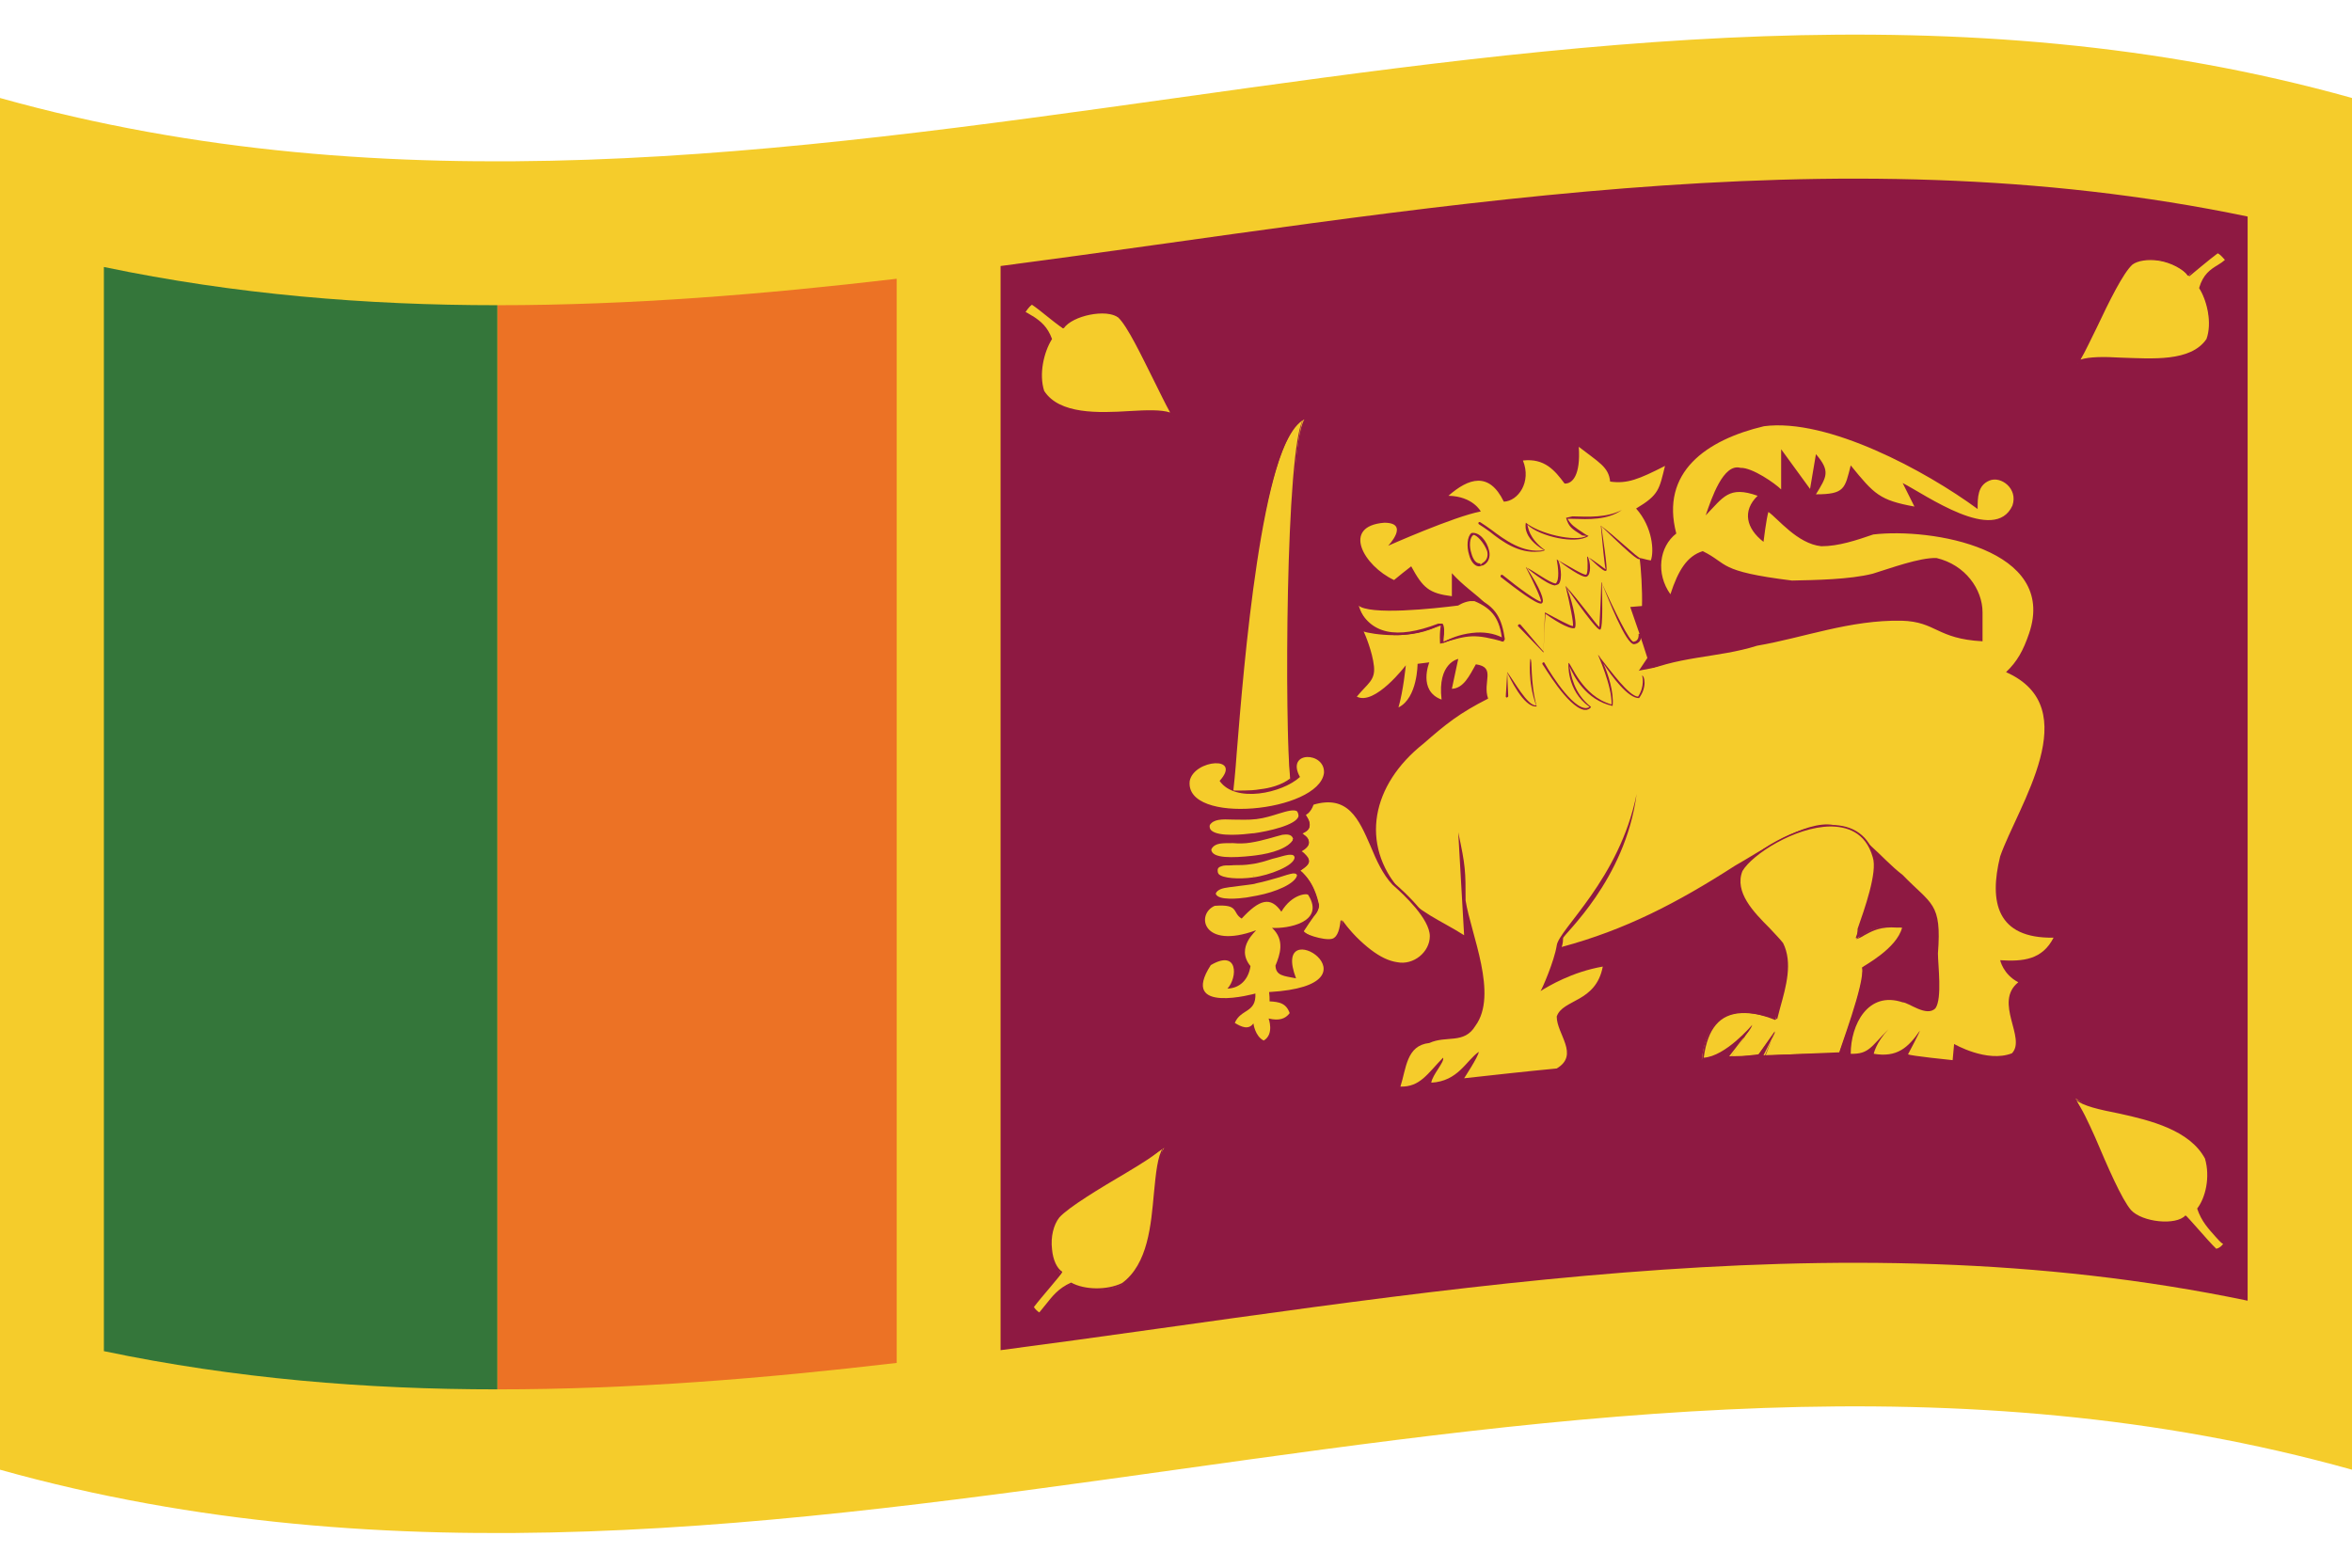 <svg version="1.1" id="lka" name="ski lanka" xmlns="http://www.w3.org/2000/svg" xmlns:xlink="http://www.w3.org/1999/xlink" x="0px" y="0px"
	 viewBox="0 0 480 320" enable-background="new 0 0 480 320" xml:space="preserve">
<g id="flag-lka">
	<path fill="#F5CC2B" d="M0,300c160,44.8,320-44.8,480,0c0-93.3,0-186.7,0-280C320-24.8,160,64.8,0,20C0,113.3,0,206.7,0,300z"/>
	<path fill="#EC7225" d="M101.5,62.3c27.2,0,54.3-2.2,81.5-5.4c0,73.8,0,147.5,0,221.3c-27.2,3.2-54.3,5.4-81.5,5.4
		C101.5,209.8,101.5,136.1,101.5,62.3z"/>
	<path fill="#34763A" d="M21.2,54.5c26.8,5.6,53.5,7.8,80.3,7.8c0,73.8,0,147.6,0,221.3c-26.8,0-53.5-2.2-80.3-7.8
		C21.2,202.1,21.2,128.3,21.2,54.5z"/>
	<path fill="#8E1942" d="M204.2,54.3c84.8-11.1,169.7-27.8,254.5-10.1c0,73.8,0,147.6,0,221.3c-84.8-17.7-169.7-1-254.5,10.1
		C204.2,201.8,204.2,128,204.2,54.3z"/>
	<path fill="#F5CC2B" d="M301.3,144.1c1.4-0.1,2.8-0.2,4.2-0.3c0,0-4.7,4.5-3.6,9.8c4.9-7.9,6.8-6.7,6.8-6.7
		c-1.5,1.8-4.4,4.4-2.2,9.1c2-5.2,5.9-9.6,5.9-9.6c0,0-1.1,5.7,1.3,10.6c1.7-5.3,4.6-10,4.6-10c0,0-0.4,5.6,2,7.4
		c2-1.9,3.2-6.5,3.2-6.5c0,0,3.7,6.2,5.9,6.9c1.8-4.5,1.8-8,1.8-8c0,0,7.5,4.8,13.6,1.3c-5.4-1.6-7.2-6-7.2-6c0,0,9.8,3.6,14,1.6
		c-4.1-2.9-13.7-7-13.7-6.9c0,0,7.1,2.1,9.2,1.4c-1-1.3-4.1-2.9-4.1-2.9C329.1,137.8,315.2,140.8,301.3,144.1z"/>
	<path fill="#8E1942" d="M313.9,157c-2.5-4.3-2-9.2-1.8-10.4c-0.5,1.1-3.8,4.9-5.4,9.4c-2.6-4.4-0.3-7.1,1.3-8.8
		c0.1-0.1,0.2-0.3,0.4-0.4c-0.4,0.2-2.3,0.4-6.3,6.8c-1.6-5.4,3.2-10.1,3.3-10.2c-1.4,0.3-2.7,0.6-4.1,0.9c-0.1,0-0.2-0.2-0.2-0.3
		c0,0,0.1-0.3,0.2-0.2c1.4-0.1,2.8-0.2,4.2-0.4c0.1,0.5-4.4,4.9-3.4,9.9c2.7-5.1,4.7-6.5,5.8-6.8c0.6-0.2,0.9-0.1,0.9,0
		c-0.1,0.3-0.3,0.6-0.4,0.9c-1.5,1.8-3.6,4.2-1.6,8.3c1.5-5.2,5.4-9.6,5.5-9.6c0.4,0.2-0.6,5.9,1.7,10.6c1.2-5.2,4.2-9.9,4.2-10
		c0.4,0.1,0.1,5.6,2.4,7.4c1.5-1.8,2.8-6.2,2.8-6.2c0.5-0.1,4.1,5.9,6.3,6.7c1.4-4.2,1.5-7.7,1.5-7.7c0.2-0.2,4.9,2.5,9.6,2.2
		c1.4-0.1,2.8-0.4,4.1-1.2c-5.4-1.2-7.2-5.4-7.3-5.7c0.3-0.2,6.9,2,11.4,1.8c1-0.1,2-0.3,2.7-0.6c-4-2.5-13.6-6.5-13.6-6.5
		c0.2-0.4,5.8,1.1,8.4,1c0.3,0,0.6,0,0.8-0.1c-1.1-0.9-4.1-2.4-4.2-2.4c0.4-0.3,3.4,1.1,4.4,2.5c-1.5,0.8-5,0.2-7.3-0.4
		c3.1,1.1,8.9,3.8,11.8,5.9c-4,2.4-12.6-0.5-14.1-1c0.7,0.6,2.6,4,7.2,5.4c-5.8,3.9-12.7-0.1-13.7-0.7c0.3,0.5,0.1,3.7-1.5,7.8
		c-2.5-0.6-5.8-5.9-6.3-6.7c0.1,0.7-1.1,4.6-2.9,6.4c-2.5-1.6-2.5-6-2.5-7.2C317.6,148.6,315.3,152.6,313.9,157L313.9,157z"/>
	<path fill="#F5CC2B" d="M360,87c13-1.7,33,9.1,43.6,16.9c0-2.4,0-4.8,2.4-5.8c2.3-1,5.9,1.6,4.7,5.1c-3.6,7.9-17.7-2.2-22.4-4.6
		c0.8,1.6,1.6,3.2,2.4,4.8c-7.1-1.3-8.2-2.5-13-8.4c-1.2,4.7-1.2,5.9-7.1,5.9c2.2-3.6,3-4.7,0-8.2c-0.4,2.4-0.8,4.7-1.2,7.1
		c-2-2.7-3.9-5.4-5.9-8.1c0,2.7,0,5.5,0,8.2c-1.2-1.2-5.9-4.5-8.3-4.4c-3.5-1-5.9,6.2-7.1,9.7c3.6-3.7,4.7-6.1,10.6-4
		c-3.2,3.1-2.3,6.7,1.2,9.4c0,0,0.6-4.9,1-6.1c1.9,1.3,5.9,6.5,10.8,7c3.5,0,7.1-1.2,10.6-2.4c11.8-1.4,37.7,2.9,31.8,20.2
		c-1.2,3.5-2.4,5.7-4.7,7.9c16.5,7.3,2.4,27.3-1.2,37.6c-2.3,9.3-0.7,16.8,10.9,16.6c-2.3,4.5-6.2,4.9-10.9,4.6c0,0,0.6,2.9,3.7,4.5
		c-5.1,4.1,1.7,11.4-1.3,14.5c-5.1,2-11.8-1.9-11.8-1.9c-0.1,1.1-0.2,2.2-0.3,3.3c0,0-8.9-0.9-9.1-1.2c0,0,2.5-4.7,2.4-4.8
		c-2.4,3.5-4.7,5.5-9.4,4.7c0,0,0.4-2.2,3-5c-3.6,3.6-4,5.1-7.7,5c0-5.9,3.5-12.9,10.6-10.5c1.2,0,4.9,3.1,6.7,1.2
		c1.4-2,0.5-8.9,0.5-11.2c0.8-10.4-1.3-9.9-7.2-16c-4.7-3.6-8.2-9.1-14.1-10.2c-5.9-1.1-15.4,5.7-20.1,8.3
		c-11.8,7.6-22.4,13.1-35.4,16.6c0,0,0.3-0.6,0.3-1.8c0-0.7,12.7-11.8,15-29.4c-3.5,17.4-15.9,27.6-16.3,30.9
		c-0.5,3.2-3,8.9-3.3,9.3c1.6-1,6.4-3.9,12.7-5c-1.4,7.4-8.2,6.6-9.4,10.2c0,3.6,4.7,7.8,0,10.6c-6.3,0.6-12.6,1.3-18.9,2
		c0,0,2.9-4.4,3-5.4c-2.6,1.8-4.2,6-9.7,6.3c0.2-1.6,2.8-4.3,2.4-5.1c-3.2,3.3-4.7,6-8.7,5.9c1.2-3.7,1.2-8.4,5.9-8.9
		c3.5-1.6,7.1,0.3,9.4-3.5c4.7-6.4-0.9-18.7-2-25.6c0-5.9,0-7-1.5-13.9c0.4,7,0.8,14,1.2,21c-4.7-3-9.4-4.7-13-9.1
		c-8.3-9.5-5.9-21.6,4.7-30c4.7-4.1,7.3-6.2,13.2-9.2c-1.2-3.4,1.7-6.4-2.5-7c-1.3,2.3-2.5,4.9-4.9,5c0.4-2,0.9-4.1,1.3-6.1
		c0,0-4.3,0.8-3.4,8.3c-4.9-1.8-2.5-7.6-2.5-7.6c-0.8,0.1-1.6,0.2-2.4,0.3c0,0,0,7-3.9,8.9c1-3.4,1.5-8.6,1.5-8.6
		c0,0-6.3,8.3-10,6.4c2.2-2.7,3.8-3.3,3.5-6.2c-0.3-2.9-1.8-6.5-2.1-7.1c1.3,0.5,10.2,2,15.8-1.5c-0.4,1.9-0.2,4-0.2,4
		c5.9-1.9,7.1-2,13-0.4c-1.2-8-5.9-8.8-10.6-14c0,1.6,0,3.1,0,4.7c-4.7-0.6-5.9-1.7-8.3-6.1c-1.2,0.9-2.4,1.9-3.5,2.8
		c-6.2-2.9-10.8-11-2-11.7c5.3,0,0.8,4.7,0.8,4.7c0,0,13.5-6,18.9-7c0,0-1.6-3.1-6.6-3.2c4.1-3.6,8.3-5,11.3,1.2
		c2.9-0.1,5.7-4,3.9-8.4c4.4-0.5,6.5,2,8.5,4.7c1.6,0.1,3.3-1.7,2.9-7.5c4.1,3.2,6.1,4.1,6.4,7.1c3.5,0.5,5.9-0.5,11.2-3.2
		c-1.2,4.8-1.2,5.9-5.9,8.7c3.4,3.8,3.7,8.8,3,10.6c-1.2-0.2-1.5-0.4-2.3-0.5c0.3,1.8,0.6,6.8,0.5,9.8c-0.8,0.1-1.6,0.1-2.4,0.2
		c1.2,3.4,2.4,6.9,3.5,10.4c-0.8,1.2-1.6,2.4-2.4,3.6c8.3-4.1,16.6-3.5,24.8-6.1c9.4-1.6,18.9-5.3,29.5-5.1
		c7.1,0.2,7.1,3.7,16.5,4.2c0-2,0-3.9,0-5.9c0-4.7-3.5-9.7-9.4-11.1c-3.5-0.1-9.4,2.1-13,3.2c-4.7,1.2-11.8,1.3-16.5,1.4
		c-15.3-1.9-12.9-3.4-18.2-6c-3.2,1-5,3.9-6.6,8.8c-3-4.2-2.3-9.7,1.2-12.4C338.8,96.4,348.2,89.8,360,87L360,87z"/>
	<path fill="#F5CC2B" d="M363.6,192.9c-2.4-3.5-10.7-9-8.3-15c3.6-6.2,23.6-16,27.1-2.9c1.2,3.5-2.5,12.9-3.7,16.5
		c1.8-0.5,3.8-3.3,9.6-2.1c-1.1,4.6-8.2,8.1-8.2,8.1c0.7,3.1-4.8,17.6-4.8,17.6c-5.1,0-10.2,0.1-15.4,0.3c0.8-1.6,1.6-3.2,2.4-4.8
		c-1.2,1.6-2.3,3.2-3.5,4.8c-2,0.1-3.9,0.2-5.9,0.2c1.6-2,3.1-4.1,4.7-6.1c0,0-5.6,6.8-10.3,6.8c1.1-9.5,6.8-11.4,15-8.1
		C363.6,203.6,365.9,197.6,363.6,192.9L363.6,192.9z"/>
	<path fill="#8E1942" d="M347.6,216.7c-0.1,0-0.2,0-0.3-0.1c0.8-9.3,6.1-12.2,15.2-8.5c-0.2-0.6,0-1.4,0.3-2.2
		c1.1-4.2,2.5-9,0.6-12.8c-0.6-0.9-1.6-1.9-2.7-3c-3.3-3.4-7.4-7.6-5.6-12.2c2.4-4.1,11.6-9.5,18.4-9.5c4.8-0.1,8,2.3,9.2,6.7
		c1.1,3.1-1.5,10.5-3.1,14.9c-0.2,0.5-0.4,1.1-0.5,1.6c0.2-0.4,0.6-0.7,1.2-1c1.6-0.9,3.9-2.2,8.2-1.3c-0.9,4.9-7.8,8.4-8.1,8.5
		c0.9,2.9-4.5,16.8-4.7,17.5c-5.2,0.1-10.4,0.2-15.6,0.4c0.7-1.7,1.4-3.4,2.2-5.2c-1,1.7-2.1,3.4-3.1,5.2c-2,0.1-4.1,0.2-6.1,0.3
		c1-1.5,2-2.9,3-4.4C354.1,213.6,350.7,216.5,347.6,216.7L347.6,216.7z M356.2,211.4c-1,1.5-2,3-3,4.5c1.9-0.2,3.8-0.5,5.7-0.7
		c1.1-1.6,2.2-3.1,3.3-4.7c-0.6,1.7-1.3,3.4-1.9,5c5-0.3,10.1-0.5,15.1-0.7c-0.2,0,5.3-14.3,4.6-17.3c0.2-0.3,7.1-3.8,8.2-8.2
		c-0.7,0.1-1.5,0-2.2,0c-2.7,0-4.2,0.9-5.5,1.6c-0.6,0.4-1.1,0.6-1.6,0.8c0.1-0.7,0.2-1.4,0.2-2.1c1.4-4,4.1-11.6,3.1-14.6
		c-1.5-5.3-5.5-6.3-8.7-6.3c-7.2,0.1-15.9,5.7-17.9,9.1c-1.7,4.3,2.3,8.4,5.5,11.6c1.1,1.2,2.2,2.3,2.8,3.1c2,4,0.6,8.9-0.6,13.2
		c-0.2,0.8-0.4,1.6-0.6,2.3c-3-0.8-5.3-1.3-7.3-1.2c-4.4,0.2-6.9,3.1-7.7,9.1c4.5-0.3,9.8-6.6,9.9-6.7l0,0
		C357.5,209.6,357,210.4,356.2,211.4L356.2,211.4z"/>
	<path fill="#F5CC2B" d="M300.4,109c-1.6,1.1-0.3,7.5,2.2,6.1C305.6,113.4,301.6,108.2,300.4,109L300.4,109z"/>
	<path fill="#8E1942" d="M302,115.6c-0.9,0.1-1.8-0.8-2.2-2.4c-0.5-1.6-0.4-3.7,0.5-4.4c1.6-0.3,3.2,1.7,3.6,3.6
		c0.3,1.3-0.1,2.4-1.2,3C302.5,115.4,302.2,115.5,302,115.6L302,115.6z M300.7,109.2c-0.8,0.5-0.9,2.3-0.4,3.8
		c0.3,1.1,0.9,2.1,1.8,2c0,0.1,0,0.2,0,0.3c0.2-0.1,0.3-0.3,0.5-0.4c1-0.6,1.1-1.6,0.9-2.4C302.9,110.8,301.3,109.1,300.7,109.2
		L300.7,109.2z"/>
	<path fill="#F5CC2B" d="M301.9,106.8c2.9,1.7,7.5,6.6,13.3,5.8c-4.3-3.1-3.4-5.8-3.4-5.8c2.2,2.4,9.8,4.2,12.3,3
		c-2.9-1.9-3.5-2.1-4.1-4c3.5,0.1,7.8,0.4,11.2-1.3C321.3,105.1,311.6,105.9,301.9,106.8z"/>
	<path fill="#8E1942" d="M314,112.6c-4.1,0.4-7.5-2.1-10-4.1c-0.8-0.6-1.6-1.1-2.2-1.5c-0.1-0.1-0.1-0.2-0.1-0.3
		c0.1-0.1,0.2-0.2,0.4-0.1c0.6,0.4,1.4,0.9,2.2,1.5c2.8,2.1,6.5,4.9,10.8,4.2c-4.6-2.7-3.7-5.5-3.7-5.6c2.6,2.2,10,4,12.4,2.7
		c-0.3,0-0.6-0.1-0.9-0.1c-2.2-1.4-2.7-1.7-3.3-3.6c0.4-0.1,0.8-0.2,1.3-0.3c3.3,0.1,7,0.3,10.1-1.3c-3,2.1-6.8,1.9-10.1,1.8
		c-0.3,0-0.6,0-1,0c0.8,1.3,1.3,1.6,3.4,3c0.3,0.2,0.6,0.4,0.9,0.5c-2.6,1.8-10,0.1-12.5-2.3c0.2,0.5,0.2,2.7,3.6,5.2
		C314.9,112.5,314.5,112.6,314,112.6C314,112.6,314,112.6,314,112.6z"/>
	<path fill="#F5CC2B" d="M307.5,142.2c0.1-1.7,0.2-3.3,0.3-5c0,0,3.2,7.2,5.6,7.1c-1.5-5.4-0.9-9.8-0.9-9.8
		C310.9,137,309.2,139.6,307.5,142.2z"/>
	<path fill="#8E1942" d="M313.6,144.2c-2.7,0.3-5.6-6.2-6-6.9c0.1,1.6,0.1,3.2,0.2,4.8c0,0.2-0.2,0.2-0.3,0.3
		c-0.1-0.1-0.2-0.1-0.2-0.2c0.1-1.7,0.2-3.3,0.3-5c1.4,1.8,4.1,6.9,5.9,6.8c-1.8-5-1.2-9.5-1.2-9.5
		C312.8,134.5,312.2,138.9,313.6,144.2C313.7,144.2,313.6,144.2,313.6,144.2L313.6,144.2z"/>
	<path fill="#F5CC2B" d="M315,135.3c0,0,6.5,11.2,9.6,9.1c-4.7-3.8-4.2-9.3-4.2-9.3c0,0,2.1,7.1,8.5,8.8c0.4-4.2-2.5-10.6-2.5-10.6
		c0,0,5.3,8.8,8,8.8c1.7-2.3,1.1-4.5,1.1-4.5C328.7,136.8,321.9,136,315,135.3z"/>
	<path fill="#8E1942" d="M323.8,144.9c-0.1,0-0.3,0-0.5,0c-3.4-0.6-8.2-9-8.5-9.3c-0.1-0.2,0-0.3,0.1-0.4c0.1,0,0.3,0,0.3,0.1
		c0,0.1,4.9,8.6,8.1,9.2c0.4,0.1,0.8,0,1.1-0.2c-4.8-3.4-4.3-9-4.3-9c0.5,0,2.7,6.8,8.8,8.5c0.1-3.8-2.8-10.1-2.8-10.2
		c0,0,0,0,0,0.1c0.1,0,0.3,0.2,0.5,0.6c2.1,2.6,5.8,7.8,7.7,7.9c1.4-2.1,0.9-4.2,0.8-4.3c0,0,0,0,0,0c0.5,0,1.1,2.3-0.6,4.6
		c-2.2,0.1-5.6-4.5-7.3-7.1c1,2.2,2.2,5.9,1.9,8.7c-5.5-1.2-8-6.2-8.8-8.1c0.3,1.6,0.8,5.5,4.4,8.3
		C324.5,144.7,324.1,144.8,323.8,144.9L323.8,144.9z"/>
	<path fill="#F5CC2B" d="M310,127.6c1.6,1.9,3.2,3.7,4.7,5.6c0.2-2.7,0.5-5.4,0.7-8.1c0,0,4.6,3.2,5.5,3c0.8-0.1-1.3-8.5-1.3-8.5
		c0,0,6.3,8.9,6.6,8.7c0.4-0.3,0.6-9.5,0.6-9.5c0,0,4.8,12.6,6.4,12.5c1.6-0.3,1.2-1.9,1.2-1.9C326.4,128.7,318.2,128.1,310,127.6z"
		/>
	<path fill="#8E1942" d="M315,133.2c-1.7-1.8-3.5-3.6-5.2-5.4c-0.1-0.1,0-0.2,0.1-0.3c0.1-0.1,0.3-0.1,0.4,0
		c1.6,1.8,3.1,3.7,4.7,5.5c0.1-2.7,0.2-5.3,0.3-8c2.6,1.4,5.2,2.8,5.7,2.8c0.2-0.5-0.6-4.5-1.5-8.2c2.7,2.9,6.4,8.1,6.9,8.4
		c0-0.4,0.3-5,0.4-9.2c2.7,5.9,5.8,12.3,6.6,12.2c0.4-0.1,0.6-0.2,0.8-0.5c0.3-0.5,0.2-1.1,0.2-1.1c0.4-0.2,0.7,0.7,0.3,1.4
		c-0.3,0.4-0.6,0.6-1.2,0.7c0,0,0,0,0,0c-1.7,0.1-5.4-9.6-6.6-12.5c0.3,9.2-0.2,9.4-0.3,9.5c-0.2,0.1-0.6,0.4-7-8.7
		c0.9,1.5,2.4,7.4,1.8,8.4c-1.2,0.4-4.9-2.1-6-2.9C315.2,127.9,315.1,130.6,315,133.2L315,133.2z"/>
	<path fill="#F5CC2B" d="M306.4,117.5c0,0,7.3,5.8,8.1,5.4c0.8-0.5-3-7.4-3-7.4s4.2,3.5,5.8,3.7c1.6,0.2,0.6-5.2,0.6-5.2
		c0,0,5,3.8,5.8,3.4c0.9-0.2,0.4-4,0.4-4c0,0,3.2,2.9,3.5,2.9c0.2,0-0.7-9.2-0.7-9.2c0,0,7.2,7.1,7.8,6.9
		C325.2,115,315.8,116.2,306.4,117.5z"/>
	<path fill="#8E1942" d="M314.5,123.2c-1,0.1-5-2.9-8.2-5.4c-0.1-0.1-0.1-0.2,0-0.4c0.1-0.1,0.3-0.1,0.4,0c3.3,2.7,7.1,5.4,7.8,5.4
		l0,0c0.1-0.4-1.5-4-3.1-7c1.5,0.6,4.8,3.2,6.1,3.3c0.8-0.7,0.5-3.3,0.2-4.9c2.7,1.5,5.4,3.2,6,3.1c0.3-0.1,0.4-1.9,0.2-3.7
		c1.9,1.1,3.5,2.5,3.8,2.6c-0.2-0.3-0.7-5.6-1-8.9c3.1,2.3,7.4,6.5,8,6.6c-0.1,0.6-0.6,0.6-7.9-6.5c1.3,8.8,1.1,9,1,9.1
		c-0.3,0.1-0.5,0.2-3.8-2.9c0.6,1,0.8,3.7-0.2,4.1c-0.8,0.4-4.7-2.4-5.9-3.4c0.5,0.5,1.1,3.9,0.2,4.9c-0.1,0.1-0.7,0.3-0.8,0.3
		c-1.7-0.2-5.8-3.6-5.9-3.8c3,4.4,3.9,7,3.3,7.4C314.6,123.2,314.6,123.2,314.5,123.2L314.5,123.2z"/>
	<path fill="#F5CC2B" d="M277.2,123.4c0.4,0.5,1.5,9.8,16.3,4.2c1.4-0.9,0.8,2.6,0.7,3.5c0.7-0.2,7.7-3.5,12.5-0.5
		c-0.6-3.9-1.6-6.4-5.8-8.2c-2.1-0.2-3.6,1-3.6,1C297.3,123.4,279.5,125.7,277.2,123.4L277.2,123.4z"/>
	<path fill="#8E1942" d="M306.7,130.9c-0.1,0-0.1,0-0.2,0c-1.7-1.1-3.8-1.4-6.3-1.2c-2.5,0.3-4.6,1.1-5.5,1.5c-0.1,0-0.4,0.1-0.4,0
		c-0.1,0-0.3,0-0.3,0c0-0.2,0-0.4,0.1-0.7c0.1-0.9,0.3-2.6-0.1-2.8c-2.7,1-4.9,1.6-6.8,1.8c-5.3,0.7-8.7-1.2-10-5.7
		c0-0.1-0.1-0.1-0.1-0.1c2.5,5.7,7.8,6.9,16.4,3.6c0.3,0,0.6,0,0.9,0c0.4,0.5,0.4,1.7,0.2,3.2c0,0.2,0,0.4,0,0.6
		c1.1-0.7,3.2-1.6,5.8-1.9c2.4-0.3,4.5,0.1,6.1,0.9c-0.5-3.5-1.7-5.8-5.6-7.4c-0.3,0-0.6,0-0.9,0c-1.4,0.2-2.4,0.9-2.4,0.9
		c-4.7,0.6-18.3,2.1-20.5-0.1c0,0,0-0.2,0.1-0.2c0.1-0.1,0.2-0.3,0.3-0.2c1.6,1.6,11.5,1,19.5,0c0.2,0,1.4-0.9,3-1.1
		c0.3,0,0.7,0,1.1,0c4.3,1.8,5.4,4.4,6,8.4c0,0.1,0,0.2-0.1,0.3C306.8,130.9,306.7,130.9,306.7,130.9L306.7,130.9z"/>
	<path fill="#F5CC2B" d="M269.2,185c-0.3,1.2-1,1.6-3.2,5c1,1.3,5.5,2.8,6.7,1.5c1.1-0.7,1.2-3.7,1.2-3.7c2.4,3.2,6.5,8.3,11.3,8.9
		c3.5,0.7,7.1-2.1,7.1-5.6c0-3.6-5.3-8.6-7.7-10.6c-5.9-6.4-5.4-19.8-16.5-16.4c0,0.1-0.5,1.7-1.6,2.2c0.9,1.6,1.4,2.9-0.7,3.8
		c1.7,1.4,1.9,2.5-0.2,3.7c1.3,1.5,2.8,2-0.2,3.9C268.3,180.1,269,184.5,269.2,185L269.2,185z"/>
	<path fill="#8E1942" d="M286.9,196.9c-0.7,0.1-1.3,0.1-1.9-0.1c-3.5-0.4-7.2-3.3-11.2-8.7c0.2,0.7,0,2.9-1,3.5
		c-0.2,0.3-0.6,0.4-1.2,0.5l0,0c-1.8,0.2-5-0.9-5.8-2c1-1.8,1.7-2.7,2.2-3.4c0.6-0.9,0.9-1.2,1-1.8c-0.3-1.4-1.2-5-3.9-7.3
		c1-1,1.6-1.5,1.6-1.9c0.1-0.4-0.3-0.7-0.8-1.2c-0.2-0.2-0.4-0.4-0.7-0.8c0.9-0.8,1.4-1.2,1.5-1.6c0.1-0.5-0.3-1.2-1.2-1.9
		c0.7-0.7,1.2-1.1,1.3-1.4c0.3-0.6,0-1.4-0.6-2.5c0.7-0.6,1.2-1.2,1.5-2.2c1-0.5,1.6-0.6,2.3-0.7c6.1-0.8,8.1,4,10.3,9.2
		c1.2,2.8,2.5,5.6,4.4,7.8c2.3,2,7.8,7.1,7.8,10.8C292.4,194,290,196.6,286.9,196.9L286.9,196.9z M273.6,187.8
		c4.5,5.2,8.1,8.1,11.5,8.6c3.4,0.7,6.7-2.1,6.7-5.3c0-3.5-5.3-8.5-7.6-10.5c-2-2.1-3.3-5-4.5-7.9c-2.4-5.5-4.6-10.6-11.8-8.4
		c-0.3,1-0.9,1.8-1.6,2.1c0.7,0.5,1.2,1.6,0.9,2.5c-0.2,0.6-0.7,0.9-1.6,1.3c1.2,0.4,1.6,1.2,1.5,1.9c-0.1,0.6-0.7,1.1-1.7,1.7
		c0.3-0.1,0.6,0.2,0.8,0.4c0.6,0.6,1,1,0.9,1.7c-0.1,0.6-0.7,1.1-1.9,1.9c2.9,1.9,3.7,5.7,4,6.9c-0.1,1.1-0.4,1.6-1.1,2.4
		c-0.5,0.7-1.2,1.7-2.1,3.1c0.9,0.8,5.4,2.1,6.3,1.2C273.3,190.7,273.5,188.6,273.6,187.8L273.6,187.8z"/>
	<path fill="#F5CC2B" d="M266.2,85.6c-3.6,5.6-3.9,62.2-2.8,73.4c-3.6,2.8-10.2,2.8-12,2.3C252.3,157.1,255.4,91.1,266.2,85.6
		L266.2,85.6z"/>
	<path fill="#8E1942" d="M257.2,161.5c-2.4,0.3-4.8,0.2-5.9,0c0-1,0.3-4,0.6-7.9c1.6-19.1,5.2-63.7,14.2-68.3
		c-3.2,5.8-3.6,61.7-2.5,73.6C261.7,160.6,259.1,161.3,257.2,161.5L257.2,161.5z M266,85.5c-8.5,4.7-12.2,50.7-13.6,68.1
		c-0.3,4.2-0.6,6.9-0.7,7.8c0.8-0.1,3.2,0.1,5.5-0.3c1.8-0.2,4.3-0.8,6.1-2.2C262.2,148.9,262.3,91.3,266,85.5L266,85.5z"/>
	<path fill="#F5CC2B" d="M256.2,202.8c0,0-15.7,4.4-9.1-5.8c5.6-3.3,5.5,2.5,3.4,4.8c2.6-0.1,4.3-1.9,4.7-4.6
		c-3.2-3.9,1.4-7.3,1.1-7.3c-10.9,4-12.3-3.3-8.4-5c5.1-0.4,3.5,1.4,5.5,2.6c3.6-3.9,5.9-4.6,8.1-1.4c2.2-3.7,5.4-3.8,5.5-3.4
		c3.5,5.6-4.3,6.9-7.4,6.7c2.7,2.5,1.6,5.5,0.7,7.7c0.1,2.1,1.7,2.1,4.2,2.6c-5.4-14.1,19,1.4-5.5,2.8c0.1,0.7,0.1,1.3,0.1,1.9
		c2,0.1,3.4,0.4,4.1,2.4c-0.9,1.2-2.2,1.6-4.3,1.1c0,0,1.2,3.2-1,4.5c-1.8-0.9-2.1-3.5-2.1-3.5c-1,1.4-2.5,0.7-3.8-0.1
		C253.2,205.9,256.4,206.8,256.2,202.8L256.2,202.8z"/>
	<path fill="#F5CC2B" d="M242.8,159.4c0.9-4.4,10.8-5.2,6.1,0c3.2,4.6,12.8,2.5,16.4-0.8c-3-5.4,5.2-5.2,4.9-0.8
		C269.1,165.8,241.7,168.5,242.8,159.4L242.8,159.4z"/>
	<path fill="#F5CC2B" d="M423.6,224.2c2.9,5.8,8.2,19.4,11,22.9c2.7,2.8,9.5,3.5,11.5,1.1c0,0,4.3,5.2,6.1,6.9c1-0.2,1.7-1,1.7-1
		c-1.7-2.2-4.1-3.8-5.3-7.5c1.7-2.1,2.7-6.4,1.5-10.2C445,226.8,427.8,227.8,423.6,224.2L423.6,224.2z"/>
	<path fill="#8E1942" d="M452.2,255.5c0,0-0.1-0.1-0.1-0.1c-1.7-1.7-5.9-6.7-6.1-6.9c-1.3,2.3-8.8,1.6-11.5-1.2
		c-1.9-2.3-4.8-9-7.4-15c-1.4-3.1-2.7-6.1-3.7-8c1.9,1,5.2,1.7,9.1,2.5c6.5,1.4,14.6,3.5,17.9,9.6c1.3,4,0.2,8.4-1.5,10.5
		c0.9,2.4,2.3,3.9,3.7,5.4c0.6,0.5,1.1,1.2,1.6,1.8C454.1,254.5,453.4,255.3,452.2,255.5C452.3,255.5,452.2,255.5,452.2,255.5
		L452.2,255.5z M446,248.1c0.4,0.1,4.5,5.1,6.3,6.8c0.9-0.2,1.4-1,1.4-1c-0.5-0.2-1-0.9-1.5-1.4c-1.4-1.6-2.9-3.1-3.8-5.8
		c1.7-2.2,2.7-6.4,1.6-10.2c-3.1-5.8-11.1-7.8-17.5-9.2c-4-0.8-7.4-1.5-9-2.9c1.4,1.8,2.7,4.7,4.1,7.8c2.5,5.9,5.4,12.6,7.3,14.8
		C437.2,249.5,444.1,250.2,446,248.1L446,248.1z"/>
	<path fill="#F5CC2B" d="M239.4,84.9c-2.9-5.1-8.2-17.4-11-20.1c-2.7-2-9.5-0.8-11.5,2.2c0,0-4.3-3.8-6.1-5
		c-1.1,0.5-1.7,1.6-1.7,1.6c1.8,1.6,4.2,2.4,5.3,5.8c-1.8,2.6-2.7,7.2-1.6,10.7C218,88,235.2,82.2,239.4,84.9L239.4,84.9z"/>
	<path fill="#8E1942" d="M239.2,85.1c-1.5-0.9-4.8-0.8-8.7-0.5c-6.5,0.3-14.6,0.7-17.9-4.4c-1.2-3.6-0.2-8.4,1.6-10.9
		c-0.8-2.1-2.3-3.2-3.7-4.2c-0.5-0.4-1.1-0.8-1.6-1.3c0-0.4,0.7-1.5,1.8-2c2,1.1,6.1,4.9,6.3,5c1.3-2.8,8.9-4.2,11.5-2.2
		c1.9,1.8,4.8,7.8,7.4,13c1.4,2.8,2.7,5.4,3.7,7.2C239.5,84.8,239.3,84.9,239.2,85.1L239.2,85.1z M210.6,62.2
		c-0.7,0.5-1.3,1.5-1.3,1.5c0.5,0.2,1,0.6,1.6,0.9c1.5,1,2.9,2.1,3.8,4.6c-1.7,2.7-2.7,7.2-1.6,10.6c3.1,4.8,11.1,4.5,17.5,4.1
		c3.4-0.2,6.4-0.3,8.2,0.3c-1-1.8-2.1-4.1-3.3-6.5c-2.6-5.2-5.4-11.1-7.3-12.9c-2.4-1.8-9.3-0.4-11.1,2.2
		C216.6,67.1,212.3,63.3,210.6,62.2L210.6,62.2z"/>
	<path fill="#F5CC2B" d="M237.6,234.3c-5.5,3.7-18.5,10.8-21.6,14.1c-2.4,3.1-2.1,9.8,0.6,11.5c0,0-4.5,4.9-5.8,6.9
		c0.4,1,1.3,1.5,1.3,1.5c1.9-2,3-4.6,6.5-6.2c2.4,1.4,6.9,1.8,10.4,0.1C237.8,255.8,234.3,239,237.6,234.3L237.6,234.3z"/>
	<path fill="#8E1942" d="M212.2,268.5c-0.1,0-0.1-0.1-0.2-0.1c-0.1,0-1.1-0.5-1.5-1.6c1.4-2.2,5.7-6.9,5.9-7.1
		c-1.2-0.4-2.1-2.2-2.3-4.5c-0.2-2.6,0.4-5.4,1.7-7c2.1-2.2,8.4-6,14-9.3c3-1.8,5.8-3.5,7.7-4.8c-0.8,2-1.1,5.4-1.5,9.3
		c-0.6,6.6-1.2,14.7-6.8,18.8c-1.1,0.5-2.3,0.9-3.5,1.1l0,0c-2.7,0.4-5.5,0-7.2-1.1c-2.2,1.2-3.5,2.8-4.7,4.4
		c-0.5,0.6-1,1.3-1.5,1.8C212.3,268.4,212.2,268.5,212.2,268.5L212.2,268.5z M237.4,234.2c-1.6,1.6-4.4,3.3-7.4,5.1
		c-5.6,3.3-11.9,7.1-13.8,9.2c-1.2,1.5-1.8,4-1.5,6.5c0.2,2.2,1,3.9,2.1,4.6c0,0.4-4.4,5.3-5.8,7.2c0.3,0.5,0.8,0.9,1.1,1.1
		c0.5-0.6,0.9-1.1,1.3-1.6c1.3-1.6,2.5-3.3,5.2-4.5c2.7,1.5,7.3,1.6,10.4,0.1c5.3-3.9,5.9-11.9,6.5-18.4
		C235.9,239.5,236.2,236,237.4,234.2L237.4,234.2z"/>
	<path fill="#F5CC2B" d="M424,74.2c2.9-5.2,8.2-17.6,11-20.3c2.7-2,9.5-0.7,11.5,2.4c0,0,4.3-3.7,6.1-4.7c1,0.5,1.7,1.7,1.7,1.7
		c-1.8,1.5-4.2,2.2-5.4,5.5c1.7,2.6,2.7,7.4,1.5,10.7C445.4,77,428.2,71.2,424,74.2L424,74.2z"/>
	<path fill="#8E1942" d="M424.2,74.4c-0.1-0.1-0.3-0.2-0.4-0.3c1.1-1.8,2.4-4.5,3.7-7.3c2.6-5.3,5.5-11.3,7.4-13
		c2.7-2.1,9.9-0.6,11.9,2.4c-0.1-0.3,4-3.8,5.7-4.8c1.4,0.6,2,1.7,2,1.8c-0.5,0.8-1.1,1.1-1.6,1.5c-1.4,0.9-2.9,1.9-3.7,4.2
		c1.7,2.4,2.8,7.3,1.6,10.7c-3.3,4.9-11.4,4.3-17.9,4.1C429,73.4,425.7,73.3,424.2,74.4L424.2,74.4z M440.5,53.2
		c-2.2-0.3-4.2,0-5.3,0.8c-1.9,1.7-4.8,7.6-7.3,12.9c-1.2,2.4-2.3,4.8-3.3,6.5c1.8-0.6,4.8-0.6,8.2-0.4c6.4,0.2,14.3,0.9,17.5-3.8
		c1.2-3.3,0.1-7.9-1.5-10.4c0.8-2.8,2.3-3.8,3.8-4.7c0.5-0.3,1.1-0.7,1.5-1.1c-0.2,0-0.7-0.9-1.5-1.3c-1.5,1.1-5.8,4.7-5.8,4.7
		C445.4,54.9,443.1,53.6,440.5,53.2L440.5,53.2z"/>
	<path fill="#F5CC2B" d="M247.2,168.5c-0.2,1.8,4.1,2,8.5,1.4c4.4-0.5,8.8-1.9,9-3.2c0-2.2-3.8,0.2-8.3,0.8
		C252,168.1,248.3,166.8,247.2,168.5L247.2,168.5z"/>
	<path fill="#F5CC2B" d="M255.8,170.1c-0.1,0-0.1,0-0.2,0c-1.6,0.2-6.9,0.8-8.4-0.6c-0.3-0.3-0.4-0.7-0.3-1.1
		c0.8-1.2,2.4-1.2,4.8-1.1c1.4,0,3,0.1,4.7-0.1l0,0c1.7-0.2,3.2-0.7,4.5-1.1c1.9-0.6,3.2-0.9,3.8-0.5c0.2,0.3,0.3,0.6,0.3,1
		C264.6,168.4,258.8,169.7,255.8,170.1L255.8,170.1z M248.8,167.8c-0.7,0.1-1.2,0.3-1.5,0.8c0.1,0.1,0.1,0.3,0.3,0.5
		c0.8,0.9,3.9,1.1,8,0.6c0.1,0.1,0.1,0.1,0.2,0.2c0-0.1,0-0.1,0-0.2c5-0.7,8.5-2.1,8.6-2.9c0-0.3-0.1-0.4-0.2-0.5
		c-0.4-0.3-1.7-0.1-3.3,0.5c-1.3,0.4-2.8,0.8-4.4,1c-1.9,0.3-3.5,0.3-4.9,0.2C250.6,167.8,249.6,167.7,248.8,167.8L248.8,167.8z"/>
	<path fill="#F5CC2B" d="M247.5,173.4c0.1,1.7,4.3,1.5,8.1,1.1c3.8-0.4,7.5-1.7,8.2-3c-0.7-1.8-4.8,0.3-8.2,0.9
		C252.2,173,248.4,171.7,247.5,173.4L247.5,173.4z"/>
	<path fill="#F5CC2B" d="M256.3,174.6c-0.3,0-0.5,0.1-0.8,0.1c-3.8,0.4-8.2,0.6-8.3-1.3c0.4-0.9,1.3-1.1,1.8-1.2
		c0.7-0.1,1.6-0.1,2.6-0.1c1.2,0.1,2.4,0.1,3.6-0.1c1.3-0.2,2.5-0.5,3.6-0.8c1.1-0.3,2.1-0.6,2.9-0.8c0.8-0.1,1.9-0.2,2.2,0.8
		C263.2,173.1,259.5,174.2,256.3,174.6L256.3,174.6z M249.1,172.8c-0.7,0.1-1.1,0.3-1.3,0.7c0.1,1,2.7,1.3,7.8,0.7
		c0.2,0,0.5,0,0.7-0.1c3.5-0.5,6.7-1.7,7.3-2.7c-0.4-0.5-2.3-0.3-4.6,0.4c-1.1,0.4-2.3,0.7-3.4,0.9c-1.3,0.4-2.8,0.2-4,0.1
		C250.7,172.7,249.8,172.7,249.1,172.8L249.1,172.8z"/>
	<path fill="#F5CC2B" d="M248.7,177.7c-0.3,1.3,3.4,1.6,6.9,1.2c3.4-0.5,8.3-2.4,8.4-3.8c-0.2-1-5,1.1-8.3,1.6
		C252.5,177.3,248.7,176.5,248.7,177.7L248.7,177.7z"/>
	<path fill="#F5CC2B" d="M255.7,179.1C255.7,179.1,255.7,179.1,255.7,179.1c-2.8,0.4-6.2,0.2-7-0.7c-0.2-0.3-0.2-0.5-0.2-0.8
		c0-0.7,0.9-0.8,1.2-0.9c0.6-0.1,1.3,0,2.1-0.1c1.1,0,2.3,0,3.5-0.2c1.7-0.2,3.1-0.7,4.4-1.1c1.3-0.3,2.4-0.7,3.2-0.8
		c0.3,0,1.2-0.2,1.3,0.5C264.2,176.7,259,178.7,255.7,179.1L255.7,179.1z M249.7,177.3c-0.5,0.1-0.7,0.1-0.7,0.4
		c0.7,1.1,3.7,1.4,6.7,1c0,0.1,0,0.2,0.1,0.3c0-0.1,0-0.2,0-0.3c3.5-0.5,8-2.4,8-3.5c0-0.1-1.8,0.2-3.9,0.8c-1.4,0.4-2.8,0.8-4.1,1
		c-1.8,0.2-2.9,0.3-3.9,0.3C251,177.2,250.2,177.2,249.7,177.3L249.7,177.3z"/>
	<path fill="#F5CC2B" d="M248.3,182.3c0.3,1.2,4.5,1,8.3,0.2c3.8-0.8,7.6-2.4,7.8-3.9c-0.2-0.8-4.5,1.3-8,1.9
		C252.9,181.3,248.3,181.3,248.3,182.3L248.3,182.3z"/>
	<path fill="#F5CC2B" d="M254.4,183.2c-1.4,0.2-5.9,0.7-6.3-0.8c0.4-0.8,1.2-1.1,2.8-1.3c1.3-0.2,2.6-0.3,3.9-0.5
		c0.5-0.1,1.1-0.1,1.6-0.3c1.5-0.3,3.2-0.8,4.6-1.2c1.2-0.4,2.2-0.7,2.8-0.8c0.2,0,0.8-0.1,0.9,0.4c-0.4,1.7-4.4,3.4-8.1,4.1
		C255.9,182.9,255.1,183.1,254.4,183.2L254.4,183.2z M250.9,181.6c-1.4,0.2-2.2,0.4-2.3,0.7c0.2,0.6,2.2,0.9,5.8,0.4
		c0.7-0.1,1.5-0.3,2.2-0.4c3.8-0.8,7.3-2.4,7.6-3.6c-1,0.1-2,0.5-3.1,0.8c-1.4,0.5-3.1,1-4.7,1.3c-0.5,0.1-1.1,0.2-1.6,0.3
		C253.5,181.3,252.2,181.4,250.9,181.6L250.9,181.6z"/>
</g>
</svg>
